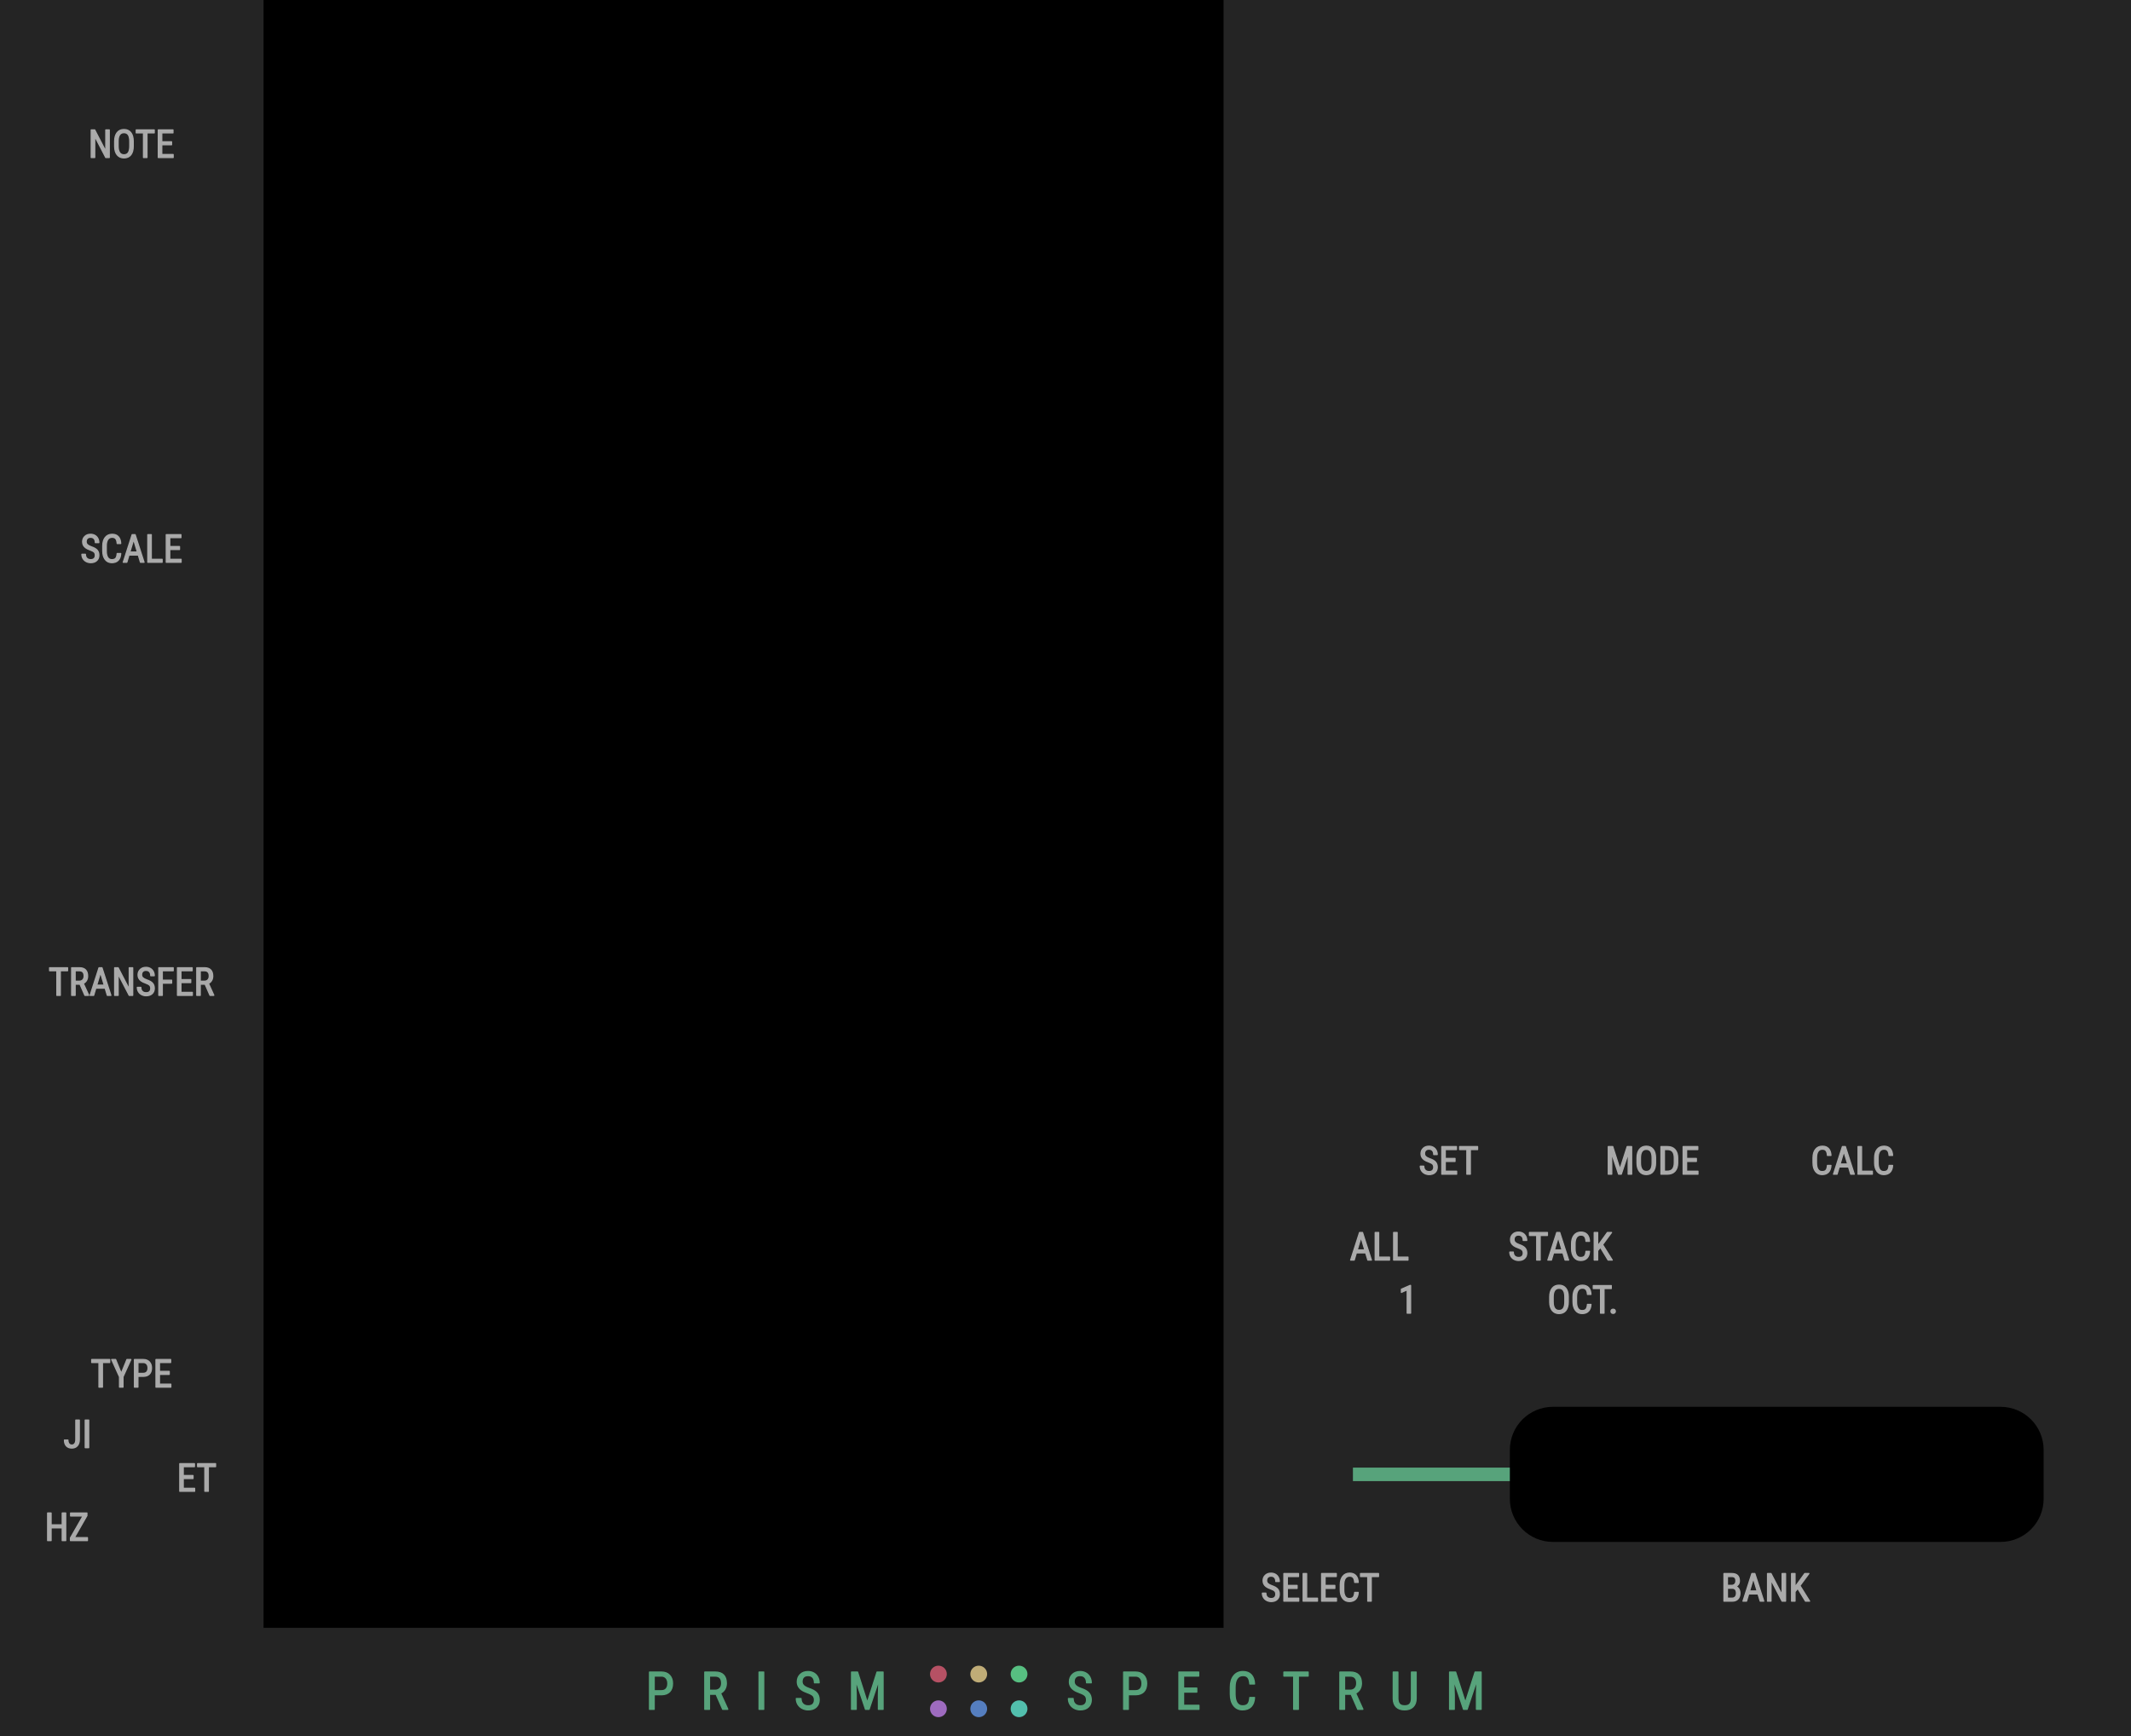 <?xml version="1.0" encoding="UTF-8" standalone="no"?>
<svg
   xmlns:dc="http://purl.org/dc/elements/1.1/"
   xmlns:cc="http://creativecommons.org/ns#"
   xmlns:rdf="http://www.w3.org/1999/02/22-rdf-syntax-ns#"
   xmlns:svg="http://www.w3.org/2000/svg"
   xmlns="http://www.w3.org/2000/svg"
   xmlns:sodipodi="http://sodipodi.sourceforge.net/DTD/sodipodi-0.dtd"
   xmlns:inkscape="http://www.inkscape.org/namespaces/inkscape"
   version="1.0"
   id="svg4540"
   inkscape:version="1.0.2-2 (e86c870879, 2021-01-15)"
   sodipodi:docname="RainbowScaleExpander.svg"
   x="0px"
   y="0px"
   width="466.282"
   height="379.981"
   viewBox="0 0 466.282 379.981"
   enable-background="new 0 0 438.75 364.252"
   xml:space="preserve"><sodipodi:namedview
   pagecolor="#ffffff"
   bordercolor="#666666"
   borderopacity="1"
   objecttolerance="10"
   gridtolerance="10"
   guidetolerance="10"
   inkscape:pageopacity="0"
   inkscape:pageshadow="2"
   inkscape:window-width="1366"
   inkscape:window-height="715"
   id="namedview161"
   showgrid="true"
   inkscape:zoom="1.2734183"
   inkscape:cx="238.61882"
   inkscape:cy="361.06453"
   inkscape:window-x="-8"
   inkscape:window-y="-8"
   inkscape:window-maximized="1"
   inkscape:current-layer="layer1"><inkscape:grid
     type="xygrid"
     id="grid165"
     originx="4.1806793e-09"
     originy="-5.9204107e-09" /></sodipodi:namedview>
<defs
   id="defs33">
	
		
	
		
	
		
	
		
	
		
	
		
	
		
	
		
	
		
	
		
	
		
	
		
	
		
	
		
	
		
	
		
	
		
	
		
	
		
	
		
	
		
	
		
	
		
	
		
	
		
	
		
	
		
	
		
	
		
	
		
	
		
</defs>

<g
   id="layer2"
   transform="translate(-0.138,15.729)"
   inkscape:groupmode="layer"
   inkscape:label="Background">
	<rect
   id="rect3371"
   x="0.138"
   y="-15.729"
   width="466.282"
   height="379.981"
   style="fill:#242424;stroke-width:1.053" />
</g>
<g
   id="layer3"
   transform="translate(-0.138,15.729)"
   inkscape:groupmode="layer"
   inkscape:label="components"
   display="none"
   style="display:none">
	
		<circle
   id="circle16135"
   inkscape:label="TRANSFER_PARAM,gui::PrismLargeButton"
   display="inline"
   stroke-miterlimit="11.339"
   cx="29.384"
   cy="218.226"
   r="14.785"
   style="display:inline;fill:#ff0000;stroke:#ff0000;stroke-width:0.001;stroke-linecap:square;stroke-miterlimit:11.339">
	</circle>
	
		<circle
   id="circle5409"
   inkscape:label="SLOT_PARAM,gui::PrismKnobSnap"
   display="inline"
   stroke-miterlimit="11.339"
   cx="29.384"
   cy="40.803"
   r="14.785"
   style="display:inline;fill:#ff0000;stroke:#ff0000;stroke-width:0.001;stroke-linecap:square;stroke-miterlimit:11.339">
	</circle>
	
		<circle
   id="circle5411"
   inkscape:label="SCALE_PARAM,gui::PrismKnobSnap"
   display="inline"
   stroke-miterlimit="11.339"
   cx="29.384"
   cy="129.515"
   r="14.785"
   style="display:inline;fill:#ff0000;stroke:#ff0000;stroke-width:0.001;stroke-linecap:square;stroke-miterlimit:11.339">
	</circle>
	
		<circle
   id="circle16574"
   inkscape:label="BANKLOAD_PARAM,gui::PrismButton"
   display="inline"
   stroke-miterlimit="11.339"
   cx="318.288"
   cy="306.938"
   r="7.04"
   style="display:inline;fill:#ff0000;stroke:#ff0000;stroke-width:0.001;stroke-linecap:square;stroke-miterlimit:11.339">
	</circle>
	
		<circle
   id="circle16604"
   inkscape:label="BANK_PARAM,gui::PrismKnobSnap"
   display="inline"
   stroke-miterlimit="11.339"
   cx="290.9"
   cy="306.938"
   r="14.785"
   style="display:inline;fill:#ff0000;stroke:#ff0000;stroke-width:0.001;stroke-linecap:square;stroke-miterlimit:11.339">
	</circle>
	
		<circle
   id="circle5207"
   inkscape:label="EXECUTE_PARAM,gui::PrismLargeButton"
   display="inline"
   stroke-miterlimit="11.339"
   cx="406.408"
   cy="262.583"
   r="14.785"
   style="display:inline;fill:#ff0000;stroke:#ff0000;stroke-width:0.001;stroke-linecap:square;stroke-miterlimit:11.339">
	</circle>
	
		<path
   id="rect2516"
   inkscape:label="PARAMETER_PARAM+1,gui::FloatReadout"
   display="inline"
   stroke-miterlimit="11.339"
   d="m 292.549,56.033 h 50.295 c 5.219,0 9.45,4.231 9.45,9.45 v 19.246 c 0,5.219 -4.231,9.45 -9.45,9.45 h -50.295 c -5.219,0 -9.45,-4.231 -9.45,-9.45 v -19.246 c 1e-5,-5.219 4.231,-9.45 9.45,-9.45 z"
   inkscape:connector-curvature="0"
   style="display:inline;fill:#ff0000;stroke:#ff0000;stroke-width:0.296;stroke-linecap:square;stroke-miterlimit:11.339" />
	
		<path
   id="rect1023"
   inkscape:label="PARAMETER_PARAM+6,gui::FloatReadout"
   display="inline"
   stroke-miterlimit="11.339"
   d="m 381.26,56.033 h 50.295 c 5.219,0 9.45,4.231 9.45,9.45 v 19.246 c 0,5.219 -4.231,9.45 -9.45,9.45 h -50.295 c -5.219,0 -9.45,-4.231 -9.45,-9.45 v -19.246 c 10e-6,-5.219 4.231,-9.45 9.45,-9.45 z"
   inkscape:connector-curvature="0"
   style="display:inline;fill:#ff0000;stroke:#ff0000;stroke-width:0.296;stroke-linecap:square;stroke-miterlimit:11.339" />
	
		<path
   id="rect987"
   inkscape:label="PARAMETER_PARAM+2,gui::FloatReadout"
   display="inline"
   stroke-miterlimit="11.339"
   d="m 292.549,100.389 h 50.295 c 5.219,0 9.45,4.231 9.45,9.45 v 19.246 c 0,5.219 -4.231,9.45 -9.45,9.45 h -50.295 c -5.219,0 -9.45,-4.231 -9.45,-9.45 v -19.246 c 1e-5,-5.219 4.231,-9.45 9.45,-9.45 z"
   inkscape:connector-curvature="0"
   style="display:inline;fill:#ff0000;stroke:#ff0000;stroke-width:0.296;stroke-linecap:square;stroke-miterlimit:11.339" />
	
		<path
   id="rect1027"
   inkscape:label="PARAMETER_PARAM+7,gui::FloatReadout"
   display="inline"
   stroke-miterlimit="11.339"
   d="m 381.26,100.389 h 50.295 c 5.219,0 9.45,4.231 9.45,9.45 v 19.246 c 0,5.219 -4.231,9.45 -9.45,9.45 h -50.295 c -5.219,0 -9.45,-4.231 -9.45,-9.45 v -19.246 c 10e-6,-5.219 4.231,-9.45 9.45,-9.45 z"
   inkscape:connector-curvature="0"
   style="display:inline;fill:#ff0000;stroke:#ff0000;stroke-width:0.296;stroke-linecap:square;stroke-miterlimit:11.339" />
	
		<path
   id="rect999"
   inkscape:label="PARAMETER_PARAM+3,gui::FloatReadout"
   display="inline"
   stroke-miterlimit="11.339"
   d="m 292.549,144.744 h 50.295 c 5.219,0 9.45,4.231 9.45,9.45 v 19.246 c 0,5.219 -4.231,9.45 -9.45,9.45 h -50.295 c -5.219,0 -9.45,-4.231 -9.45,-9.45 V 154.194 c 1e-5,-5.219 4.231,-9.45 9.45,-9.45 z"
   inkscape:connector-curvature="0"
   style="display:inline;fill:#ff0000;stroke:#ff0000;stroke-width:0.296;stroke-linecap:square;stroke-miterlimit:11.339" />
	
		<path
   id="rect1031"
   inkscape:label="PARAMETER_PARAM+8,gui::FloatReadout"
   display="inline"
   stroke-miterlimit="11.339"
   d="m 381.26,144.744 h 50.295 c 5.219,0 9.45,4.231 9.45,9.45 v 19.246 c 0,5.219 -4.231,9.45 -9.45,9.45 h -50.295 c -5.219,0 -9.45,-4.231 -9.45,-9.45 V 154.194 c 10e-6,-5.219 4.231,-9.45 9.45,-9.45 z"
   inkscape:connector-curvature="0"
   style="display:inline;fill:#ff0000;stroke:#ff0000;stroke-width:0.296;stroke-linecap:square;stroke-miterlimit:11.339" />
	
		<path
   id="rect1011"
   inkscape:label="PARAMETER_PARAM+4,gui::FloatReadout"
   display="inline"
   stroke-miterlimit="11.339"
   d="m 292.549,189.1 h 50.295 c 5.219,0 9.45,4.231 9.45,9.45 v 19.246 c 0,5.219 -4.231,9.45 -9.45,9.45 h -50.295 c -5.219,0 -9.45,-4.231 -9.45,-9.45 v -19.246 c 1e-5,-5.219 4.231,-9.45 9.45,-9.45 z"
   inkscape:connector-curvature="0"
   style="display:inline;fill:#ff0000;stroke:#ff0000;stroke-width:0.296;stroke-linecap:square;stroke-miterlimit:11.339" />
	
		<path
   id="rect1035"
   inkscape:label="PARAMETER_PARAM+9,gui::FloatReadout"
   display="inline"
   stroke-miterlimit="11.339"
   d="m 381.26,189.1 h 50.295 c 5.219,0 9.45,4.231 9.45,9.45 v 19.246 c 0,5.219 -4.231,9.45 -9.45,9.45 h -50.295 c -5.219,0 -9.45,-4.231 -9.45,-9.45 v -19.246 c 10e-6,-5.219 4.231,-9.45 9.45,-9.45 z"
   inkscape:connector-curvature="0"
   style="display:inline;fill:#ff0000;stroke:#ff0000;stroke-width:0.296;stroke-linecap:square;stroke-miterlimit:11.339" />
	
		<path
   id="rect2392"
   inkscape:label="PARAMETER_PARAM+0,gui::FloatReadout"
   display="inline"
   stroke-miterlimit="11.339"
   d="m 292.549,11.676 h 50.295 c 5.219,0 9.45,4.231 9.45,9.45 v 19.246 c 0,5.219 -4.231,9.45 -9.45,9.45 h -50.295 c -5.219,0 -9.45,-4.231 -9.45,-9.45 v -19.246 c 1e-5,-5.219 4.231,-9.45 9.45,-9.45 z"
   inkscape:connector-curvature="0"
   style="display:inline;fill:#ff0000;stroke:#ff0000;stroke-width:0.296;stroke-linecap:square;stroke-miterlimit:11.339" />
	
		<path
   id="rect982"
   inkscape:label="PARAMETER_PARAM+5,gui::FloatReadout"
   display="inline"
   stroke-miterlimit="11.339"
   d="m 381.26,11.676 h 50.295 c 5.219,0 9.45,4.231 9.45,9.45 v 19.246 c 0,5.219 -4.231,9.45 -9.45,9.45 h -50.295 c -5.219,0 -9.45,-4.231 -9.45,-9.45 v -19.246 c 10e-6,-5.219 4.231,-9.45 9.45,-9.45 z"
   inkscape:connector-curvature="0"
   style="display:inline;fill:#ff0000;stroke:#ff0000;stroke-width:0.296;stroke-linecap:square;stroke-miterlimit:11.339" />
	<path
   id="path1006"
   inkscape:connector-curvature="0"
   sodipodi:nodetypes="sssssss"
   display="inline"
   d="m 317.696,253.194 c -2.804,0 -5.086,2.281 -5.086,5.085 v 8.606 c 0,2.804 2.281,5.086 5.086,5.086 2.804,0 5.085,-2.281 5.085,-5.086 v -8.606 c 0,-2.804 -2.281,-5.085 -5.085,-5.085 z"
   style="display:inline;fill:#ff0000;stroke-width:1.043" />
	<path
   id="path6335"
   inkscape:connector-curvature="0"
   sodipodi:nodetypes="sssssss"
   display="inline"
   d="m 362.052,253.194 c -2.804,0 -5.085,2.281 -5.085,5.086 v 8.606 c 0,2.804 2.281,5.086 5.085,5.086 2.804,0 5.086,-2.281 5.086,-5.086 v -8.606 c 0,-2.804 -2.281,-5.086 -5.086,-5.086 z"
   style="display:inline;fill:#ff0000;stroke-width:1.043" />
</g>
<g
   id="layer4"
   inkscape:groupmode="layer"
   inkscape:label="grid"
   display="none"
   style="display:none"
   transform="translate(-0.138,15.729)">
	
		<path
   id="path8320"
   inkscape:connector-curvature="0"
   inkscape:original-d="m 74.702092,-15.748033 c 2.73e-4,48.473624 2.73e-4,96.947521 0,145.421693"
   display="inline"
   stroke-miterlimit="11.339"
   d="m 74.702,-15.748 c 0,48.474 0,96.948 0,145.422"
   style="display:inline;fill:none;stroke:#d7ffaf;stroke-width:0.773;stroke-miterlimit:11.339" />
	
		<path
   id="path8284"
   inkscape:connector-curvature="0"
   inkscape:original-d="m 74.702092,-15.748033 c 2.73e-4,48.473624 2.73e-4,96.947521 0,145.421693"
   display="inline"
   stroke-miterlimit="11.339"
   d="m 74.702,-15.748 c 0,48.474 0,96.948 0,145.422"
   style="display:inline;fill:none;stroke:#d7ffaf;stroke-width:0.773;stroke-miterlimit:11.339" />
	
		<path
   id="path8288"
   inkscape:connector-curvature="0"
   inkscape:original-d="m 74.702092,-15.748033 c 2.73e-4,48.473624 2.73e-4,96.947521 0,145.421693"
   display="inline"
   stroke-miterlimit="11.339"
   d="m 74.702,-15.748 c 0,48.474 0,96.948 0,145.422"
   style="display:inline;fill:none;stroke:#d7ffaf;stroke-width:0.773;stroke-miterlimit:11.339" />
	
		<path
   id="path8292"
   inkscape:connector-curvature="0"
   inkscape:original-d="m 74.702092,-15.748033 c 2.73e-4,48.473624 2.73e-4,96.947521 0,145.421693"
   display="inline"
   stroke-miterlimit="11.339"
   d="m 74.702,-15.748 c 0,48.474 0,96.948 0,145.422"
   style="display:inline;fill:none;stroke:#d7ffaf;stroke-width:0.773;stroke-miterlimit:11.339" />
	
		<path
   id="path8296"
   inkscape:connector-curvature="0"
   inkscape:original-d="m 74.702092,-15.748033 c 2.73e-4,48.473624 2.73e-4,96.947521 0,145.421693"
   display="inline"
   stroke-miterlimit="11.339"
   d="m 74.702,-15.748 c 0,48.474 0,96.948 0,145.422"
   style="display:inline;fill:none;stroke:#d7ffaf;stroke-width:0.773;stroke-miterlimit:11.339" />
	
		<path
   id="path8300"
   inkscape:connector-curvature="0"
   inkscape:original-d="m 74.702092,-15.748033 c 2.73e-4,48.473624 2.73e-4,96.947521 0,145.421693"
   display="inline"
   stroke-miterlimit="11.339"
   d="m 74.702,-15.748 c 0,48.474 0,96.948 0,145.422"
   style="display:inline;fill:none;stroke:#d7ffaf;stroke-width:0.773;stroke-miterlimit:11.339" />
	
		<path
   id="path8304"
   inkscape:connector-curvature="0"
   inkscape:original-d="m 74.702092,-15.748033 c 2.73e-4,48.473624 2.73e-4,96.947521 0,145.421693"
   display="inline"
   stroke-miterlimit="11.339"
   d="m 74.702,-15.748 c 0,48.474 0,96.948 0,145.422"
   style="display:inline;fill:none;stroke:#d7ffaf;stroke-width:0.773;stroke-miterlimit:11.339" />
	
		<path
   id="path8316"
   inkscape:connector-curvature="0"
   inkscape:original-d="m 74.702092,-15.748033 c 2.73e-4,48.473624 2.73e-4,96.947521 0,145.421693"
   display="inline"
   stroke-miterlimit="11.339"
   d="m 74.702,-15.748 c 0,48.474 0,96.948 0,145.422"
   style="display:inline;fill:none;stroke:#d7ffaf;stroke-width:0.773;stroke-miterlimit:11.339" />
	
		<path
   id="path8324"
   inkscape:connector-curvature="0"
   inkscape:original-d="m 74.702092,-15.748033 c 2.73e-4,48.473624 2.73e-4,96.947521 0,145.421693"
   display="inline"
   stroke-miterlimit="11.339"
   d="m 74.702,-15.748 c 0,48.474 0,96.948 0,145.422"
   style="display:inline;fill:none;stroke:#d7ffaf;stroke-width:0.773;stroke-miterlimit:11.339" />
	
		<path
   id="path8246"
   inkscape:connector-curvature="0"
   inkscape:original-d="m -4.4404457,51.621237 c 56.1049927,-2.73e-4 112.2097157,-2.73e-4 168.3141657,0"
   display="inline"
   stroke-miterlimit="11.339"
   d="m -4.44,51.621 c 56.105,0 112.21,0 168.314,0"
   style="display:inline;fill:none;stroke:#d7ffaf;stroke-width:0.773;stroke-miterlimit:11.339" />
	
		<path
   id="path8250"
   inkscape:connector-curvature="0"
   inkscape:original-d="m -4.4404457,51.621237 c 56.1049927,-2.73e-4 112.2097157,-2.73e-4 168.3141657,0"
   display="inline"
   stroke-miterlimit="11.339"
   d="m -4.44,51.621 c 56.105,0 112.21,0 168.314,0"
   style="display:inline;fill:none;stroke:#d7ffaf;stroke-width:0.773;stroke-miterlimit:11.339" />
	
		<path
   id="path8254"
   inkscape:connector-curvature="0"
   inkscape:original-d="m -4.4404457,51.621237 c 56.1049927,-2.73e-4 112.2097157,-2.73e-4 168.3141657,0"
   display="inline"
   stroke-miterlimit="11.339"
   d="m -4.44,51.621 c 56.105,0 112.21,0 168.314,0"
   style="display:inline;fill:none;stroke:#d7ffaf;stroke-width:0.773;stroke-miterlimit:11.339" />
	
		<path
   id="path8258"
   inkscape:connector-curvature="0"
   inkscape:original-d="m -4.4404457,51.621237 c 56.1049927,-2.73e-4 112.2097157,-2.73e-4 168.3141657,0"
   display="inline"
   stroke-miterlimit="11.339"
   d="m -4.44,51.621 c 56.105,0 112.21,0 168.314,0"
   style="display:inline;fill:none;stroke:#d7ffaf;stroke-width:0.773;stroke-miterlimit:11.339" />
	
		<path
   id="path8262"
   inkscape:connector-curvature="0"
   inkscape:original-d="m -4.4404457,51.621237 c 56.1049927,-2.73e-4 112.2097157,-2.73e-4 168.3141657,0"
   display="inline"
   stroke-miterlimit="11.339"
   d="m -4.44,51.621 c 56.105,0 112.21,0 168.314,0"
   style="display:inline;fill:none;stroke:#d7ffaf;stroke-width:0.773;stroke-miterlimit:11.339" />
	
		<path
   id="path8272"
   inkscape:connector-curvature="0"
   inkscape:original-d="m -4.4404457,51.621237 c 56.1049927,-2.73e-4 112.2097157,-2.73e-4 168.3141657,0"
   display="inline"
   stroke-miterlimit="11.339"
   d="m -4.44,51.621 c 56.105,0 112.21,0 168.314,0"
   style="display:inline;fill:none;stroke:#d7ffaf;stroke-width:0.773;stroke-miterlimit:11.339" />
	
		<path
   id="path8308"
   inkscape:connector-curvature="0"
   inkscape:original-d="m -4.4404457,51.621237 c 56.1049927,-2.73e-4 112.2097157,-2.73e-4 168.3141657,0"
   display="inline"
   stroke-miterlimit="11.339"
   d="m -4.44,51.621 c 56.105,0 112.21,0 168.314,0"
   style="display:inline;fill:none;stroke:#d7ffaf;stroke-width:0.773;stroke-miterlimit:11.339" />
	
		<path
   id="path8312"
   inkscape:connector-curvature="0"
   inkscape:original-d="m -4.4404457,51.621237 c 56.1049927,-2.73e-4 112.2097157,-2.73e-4 168.3141657,0"
   display="inline"
   stroke-miterlimit="11.339"
   d="m -4.44,51.621 c 56.105,0 112.21,0 168.314,0"
   style="display:inline;fill:none;stroke:#d7ffaf;stroke-width:0.773;stroke-miterlimit:11.339" />
	
		<path
   id="path8268"
   inkscape:connector-curvature="0"
   inkscape:original-d="m -4.4404457,51.621237 c 56.1049927,-2.73e-4 112.2097157,-2.73e-4 168.3141657,0"
   display="inline"
   stroke-miterlimit="11.339"
   d="m -4.44,51.621 c 56.105,0 112.21,0 168.314,0"
   style="display:inline;fill:none;stroke:#d7ffaf;stroke-width:0.773;stroke-miterlimit:11.339" />
	
		<path
   id="path2298"
   inkscape:connector-curvature="0"
   inkscape:original-d="m -4.4404457,51.621237 c 56.1049927,-2.73e-4 112.2097157,-2.73e-4 168.3141657,0"
   display="inline"
   stroke-miterlimit="11.339"
   d="m -4.44,51.621 c 56.105,0 112.21,0 168.314,0"
   style="display:inline;fill:none;stroke:#d7ffaf;stroke-width:0.773;stroke-miterlimit:11.339" />
	
		<path
   id="path2394"
   inkscape:connector-curvature="0"
   inkscape:original-d="m -4.4404457,51.621237 c 56.1049927,-2.73e-4 112.2097157,-2.73e-4 168.3141657,0"
   display="inline"
   stroke-miterlimit="11.339"
   d="m -4.44,51.621 c 56.105,0 112.21,0 168.314,0"
   style="display:inline;fill:none;stroke:#d7ffaf;stroke-width:0.773;stroke-miterlimit:11.339" />
	
		<path
   id="path974"
   inkscape:connector-curvature="0"
   inkscape:original-d="m -4.4404457,51.621237 c 56.1049927,-2.73e-4 112.2097157,-2.73e-4 168.3141657,0"
   display="inline"
   stroke-miterlimit="11.339"
   d="m -4.44,51.621 c 56.105,0 112.21,0 168.314,0"
   style="display:inline;fill:none;stroke:#d7ffaf;stroke-width:0.773;stroke-miterlimit:11.339" />
	
		<path
   id="path978"
   inkscape:connector-curvature="0"
   inkscape:original-d="m -4.4404457,51.621237 c 56.1049927,-2.73e-4 112.2097157,-2.73e-4 168.3141657,0"
   display="inline"
   stroke-miterlimit="11.339"
   d="m -4.44,51.621 c 56.105,0 112.21,0 168.314,0"
   style="display:inline;fill:none;stroke:#d7ffaf;stroke-width:0.773;stroke-miterlimit:11.339" />
</g>
<g
   id="layer1"
   transform="translate(-0.138,-152.771)"
   inkscape:groupmode="layer"
   inkscape:label="Design">
	<g
   id="text7593">
	</g>
	<path
   id="rect3513"
   d="M 57.801,152.752 H 267.865 V 509.028 H 57.801 Z"
   inkscape:connector-curvature="0"
   style="stroke-width:1.043" />
	<g
   id="text5381"
   transform="scale(0.994,1.006)">
	</g>
	
		<path
   id="path12792"
   inkscape:connector-curvature="0"
   stroke-miterlimit="11.339"
   d="M 296.171,475.438 H 442.66"
   style="fill:none;stroke:#57a37b;stroke-width:2.957;stroke-miterlimit:11.339" />
	<path
   id="rect15527"
   d="m 339.956,460.652 h 97.899 c 5.235,0 9.45,4.215 9.45,9.45 v 10.671 c 0,5.235 -4.215,9.45 -9.45,9.45 h -97.899 c -5.235,0 -9.45,-4.215 -9.45,-9.45 v -10.671 c 0,-5.235 4.215,-9.45 9.45,-9.45 z"
   inkscape:connector-curvature="0"
   style="stroke-width:1.043" />
	<g
   id="text8097">
	</g>
	<g
   id="text1647"
   transform="scale(0.994,1.006)">
	</g>
	<g
   id="g141"
   transform="matrix(1.043,0,0,1.043,7.715,-23.398)">
		<g
   id="g115">
			<g
   id="g113">
				<path
   stroke-miterlimit="10"
   d="m 129.978,524.512 v 3.062 h -0.983 v -7.82 h 2.492 c 0.727,0 1.298,0.218 1.713,0.652 0.416,0.436 0.623,1.015 0.623,1.738 0,0.752 -0.198,1.331 -0.594,1.737 -0.396,0.406 -0.953,0.617 -1.673,0.631 h -1.579 z m 0,-0.843 h 1.509 c 0.437,0 0.771,-0.131 1.004,-0.393 0.233,-0.263 0.349,-0.637 0.349,-1.125 0,-0.47 -0.12,-0.847 -0.36,-1.13 -0.24,-0.283 -0.569,-0.425 -0.988,-0.425 h -1.515 z"
   id="path87"
   inkscape:connector-curvature="0"
   style="fill:#57a37b;stroke:#57a37b;stroke-width:0.25;stroke-linejoin:round;stroke-miterlimit:10" />
				<path
   stroke-miterlimit="10"
   d="m 142.955,524.41 h -1.375 v 3.163 h -0.988 v -7.82 h 2.191 c 0.766,0 1.346,0.2 1.74,0.599 0.394,0.399 0.591,0.984 0.591,1.754 0,0.483 -0.106,0.905 -0.32,1.265 -0.213,0.36 -0.515,0.632 -0.905,0.814 l 1.515,3.324 v 0.065 h -1.058 z m -1.375,-0.844 h 1.192 c 0.412,0 0.74,-0.133 0.986,-0.397 0.245,-0.266 0.368,-0.621 0.368,-1.066 0,-1.004 -0.455,-1.506 -1.364,-1.506 h -1.182 z"
   id="path89"
   inkscape:connector-curvature="0"
   style="fill:#57a37b;stroke:#57a37b;stroke-width:0.25;stroke-linejoin:round;stroke-miterlimit:10" />
				<path
   stroke-miterlimit="10"
   d="m 152.956,527.573 h -0.983 v -7.82 h 0.983 z"
   id="path91"
   inkscape:connector-curvature="0"
   style="fill:#57a37b;stroke:#57a37b;stroke-width:0.25;stroke-linejoin:round;stroke-miterlimit:10" />
				<path
   stroke-miterlimit="10"
   d="m 163.596,525.597 c 0,-0.39 -0.105,-0.689 -0.317,-0.896 -0.211,-0.208 -0.593,-0.41 -1.144,-0.607 -0.551,-0.196 -0.973,-0.403 -1.265,-0.62 -0.291,-0.217 -0.51,-0.464 -0.655,-0.741 -0.145,-0.277 -0.217,-0.596 -0.217,-0.953 0,-0.62 0.207,-1.13 0.621,-1.531 0.413,-0.4 0.955,-0.602 1.625,-0.602 0.459,0 0.867,0.103 1.225,0.308 0.358,0.204 0.634,0.489 0.827,0.854 0.193,0.365 0.29,0.766 0.29,1.202 h -0.988 c 0,-0.483 -0.116,-0.857 -0.349,-1.122 -0.233,-0.266 -0.567,-0.397 -1.004,-0.397 -0.397,0 -0.706,0.111 -0.924,0.333 -0.218,0.223 -0.328,0.535 -0.328,0.937 0,0.33 0.118,0.606 0.354,0.829 0.236,0.222 0.602,0.421 1.096,0.597 0.77,0.255 1.32,0.568 1.651,0.94 0.332,0.373 0.497,0.859 0.497,1.461 0,0.634 -0.206,1.142 -0.618,1.522 -0.412,0.382 -0.972,0.572 -1.681,0.572 -0.455,0 -0.875,-0.1 -1.26,-0.298 -0.385,-0.199 -0.688,-0.479 -0.907,-0.838 -0.221,-0.36 -0.331,-0.772 -0.331,-1.238 h 0.988 c 0,0.483 0.135,0.859 0.406,1.128 0.27,0.269 0.638,0.403 1.104,0.403 0.433,0 0.759,-0.111 0.978,-0.333 0.218,-0.223 0.328,-0.524 0.328,-0.908 z"
   id="path93"
   inkscape:connector-curvature="0"
   style="fill:#57a37b;stroke:#57a37b;stroke-width:0.25;stroke-linejoin:round;stroke-miterlimit:10" />
				<path
   stroke-miterlimit="10"
   d="m 172.646,519.753 2.041,6.381 2.041,-6.381 h 1.268 v 7.82 h -0.983 v -3.045 l 0.091,-3.051 -2.046,6.096 h -0.752 l -2.036,-6.074 0.091,3.029 v 3.045 h -0.983 v -7.82 z"
   id="path95"
   inkscape:connector-curvature="0"
   style="fill:#57a37b;stroke:#57a37b;stroke-width:0.25;stroke-linejoin:round;stroke-miterlimit:10" />
				<path
   stroke-miterlimit="10"
   d="m 220.68,525.597 c 0,-0.39 -0.105,-0.689 -0.317,-0.896 -0.211,-0.208 -0.592,-0.41 -1.144,-0.607 -0.551,-0.196 -0.973,-0.403 -1.265,-0.62 -0.291,-0.217 -0.51,-0.464 -0.655,-0.741 -0.145,-0.277 -0.217,-0.596 -0.217,-0.953 0,-0.62 0.207,-1.13 0.621,-1.531 0.413,-0.4 0.955,-0.602 1.625,-0.602 0.459,0 0.866,0.103 1.225,0.308 0.357,0.204 0.634,0.489 0.827,0.854 0.193,0.365 0.29,0.766 0.29,1.202 h -0.988 c 0,-0.483 -0.116,-0.857 -0.35,-1.122 -0.232,-0.266 -0.567,-0.397 -1.004,-0.397 -0.397,0 -0.706,0.111 -0.924,0.333 -0.218,0.223 -0.328,0.535 -0.328,0.937 0,0.33 0.118,0.606 0.354,0.829 0.236,0.222 0.602,0.421 1.096,0.597 0.77,0.255 1.32,0.568 1.651,0.94 0.332,0.373 0.497,0.859 0.497,1.461 0,0.634 -0.206,1.142 -0.617,1.522 -0.412,0.382 -0.973,0.572 -1.681,0.572 -0.455,0 -0.875,-0.1 -1.26,-0.298 -0.385,-0.199 -0.688,-0.479 -0.907,-0.838 -0.221,-0.36 -0.331,-0.772 -0.331,-1.238 h 0.988 c 0,0.483 0.135,0.859 0.406,1.128 0.27,0.269 0.638,0.403 1.104,0.403 0.433,0 0.759,-0.111 0.977,-0.333 0.219,-0.223 0.328,-0.524 0.328,-0.908 z"
   id="path97"
   inkscape:connector-curvature="0"
   style="fill:#57a37b;stroke:#57a37b;stroke-width:0.25;stroke-linejoin:round;stroke-miterlimit:10" />
				<path
   stroke-miterlimit="10"
   d="m 229.445,524.512 v 3.062 h -0.983 v -7.82 h 2.492 c 0.728,0 1.298,0.218 1.714,0.652 0.415,0.436 0.623,1.015 0.623,1.738 0,0.752 -0.198,1.331 -0.594,1.737 -0.396,0.406 -0.953,0.617 -1.673,0.631 h -1.579 z m 0,-0.843 h 1.509 c 0.438,0 0.771,-0.131 1.005,-0.393 0.232,-0.263 0.349,-0.637 0.349,-1.125 0,-0.47 -0.12,-0.847 -0.359,-1.13 -0.24,-0.283 -0.569,-0.425 -0.988,-0.425 h -1.515 v 3.072 z"
   id="path99"
   inkscape:connector-curvature="0"
   style="fill:#57a37b;stroke:#57a37b;stroke-width:0.25;stroke-linejoin:round;stroke-miterlimit:10" />
				<path
   stroke-miterlimit="10"
   d="m 243.808,523.959 h -2.767 v 2.771 h 3.223 v 0.843 h -4.205 v -7.82 h 4.151 v 0.844 h -3.169 v 2.519 h 2.767 z"
   id="path101"
   inkscape:connector-curvature="0"
   style="fill:#57a37b;stroke:#57a37b;stroke-width:0.25;stroke-linejoin:round;stroke-miterlimit:10" />
				<path
   stroke-miterlimit="10"
   d="m 255.925,525.087 c -0.043,0.838 -0.278,1.479 -0.706,1.925 -0.429,0.446 -1.032,0.669 -1.813,0.669 -0.784,0 -1.407,-0.298 -1.869,-0.895 -0.462,-0.596 -0.692,-1.404 -0.692,-2.425 v -1.418 c 0,-1.017 0.237,-1.82 0.712,-2.411 0.474,-0.591 1.121,-0.887 1.941,-0.887 0.755,0 1.34,0.226 1.754,0.677 0.413,0.451 0.638,1.098 0.674,1.939 h -0.994 c -0.043,-0.638 -0.177,-1.093 -0.402,-1.364 -0.226,-0.272 -0.569,-0.408 -1.031,-0.408 -0.534,0 -0.943,0.208 -1.23,0.625 -0.286,0.418 -0.43,1.029 -0.43,1.835 v 1.434 c 0,0.792 0.134,1.398 0.4,1.821 0.267,0.422 0.656,0.634 1.168,0.634 0.513,0 0.881,-0.127 1.106,-0.382 0.226,-0.254 0.365,-0.711 0.419,-1.369 z"
   id="path103"
   inkscape:connector-curvature="0"
   style="fill:#57a37b;stroke:#57a37b;stroke-width:0.25;stroke-linejoin:round;stroke-miterlimit:10" />
				<path
   stroke-miterlimit="10"
   d="m 267.172,520.597 h -2.058 v 6.977 h -0.982 v -6.977 h -2.052 v -0.844 h 5.092 z"
   id="path105"
   inkscape:connector-curvature="0"
   style="fill:#57a37b;stroke:#57a37b;stroke-width:0.25;stroke-linejoin:round;stroke-miterlimit:10" />
				<path
   stroke-miterlimit="10"
   d="m 276.189,524.41 h -1.375 v 3.163 h -0.988 v -7.82 h 2.191 c 0.767,0 1.347,0.2 1.74,0.599 0.395,0.399 0.591,0.984 0.591,1.754 0,0.483 -0.106,0.905 -0.319,1.265 -0.213,0.36 -0.515,0.632 -0.905,0.814 l 1.515,3.324 v 0.065 h -1.058 z m -1.375,-0.844 h 1.192 c 0.412,0 0.74,-0.133 0.986,-0.397 0.245,-0.266 0.367,-0.621 0.367,-1.066 0,-1.004 -0.454,-1.506 -1.364,-1.506 h -1.182 z"
   id="path107"
   inkscape:connector-curvature="0"
   style="fill:#57a37b;stroke:#57a37b;stroke-width:0.25;stroke-linejoin:round;stroke-miterlimit:10" />
				<path
   stroke-miterlimit="10"
   d="m 289.827,519.753 v 5.56 c -0.008,0.741 -0.223,1.321 -0.645,1.74 -0.423,0.419 -1.012,0.628 -1.768,0.628 -0.773,0 -1.364,-0.205 -1.772,-0.615 -0.408,-0.409 -0.615,-0.994 -0.623,-1.753 v -5.56 h 0.978 v 5.518 c 0,0.526 0.112,0.919 0.336,1.178 0.224,0.26 0.585,0.39 1.082,0.39 0.502,0 0.864,-0.13 1.088,-0.39 0.224,-0.259 0.336,-0.651 0.336,-1.178 v -5.518 z"
   id="path109"
   inkscape:connector-curvature="0"
   style="fill:#57a37b;stroke:#57a37b;stroke-width:0.25;stroke-linejoin:round;stroke-miterlimit:10" />
				<path
   stroke-miterlimit="10"
   d="m 298.109,519.753 2.041,6.381 2.041,-6.381 h 1.268 v 7.82 h -0.983 v -3.045 l 0.092,-3.051 -2.047,6.096 h -0.752 l -2.035,-6.074 0.091,3.029 v 3.045 h -0.982 v -7.82 z"
   id="path111"
   inkscape:connector-curvature="0"
   style="fill:#57a37b;stroke:#57a37b;stroke-width:0.25;stroke-linejoin:round;stroke-miterlimit:10" />
			</g>
		</g>
		<g
   id="g119"
   style="opacity:0.71">
			<circle
   cx="189.604"
   cy="520.175"
   r="1.762"
   id="circle117"
   style="fill:#f2647f" />
		</g>
		<g
   id="g123"
   style="opacity:0.71">
			<circle
   cx="198.062"
   cy="520.175"
   r="1.762"
   id="circle121"
   style="fill:#ffe499" />
		</g>
		<g
   id="g127"
   style="opacity:0.71">
			<circle
   cx="206.52"
   cy="520.175"
   r="1.762"
   id="circle125"
   style="fill:#6cffa7" />
		</g>
		<g
   id="g131"
   style="opacity:0.71">
			<circle
   cx="206.52"
   cy="527.454"
   r="1.762"
   id="circle129"
   style="fill:#66ffe5" />
		</g>
		<g
   id="g135"
   style="opacity:0.71">
			<circle
   cx="198.062"
   cy="527.454"
   r="1.762"
   id="circle133"
   style="fill:#69a3ff" />
		</g>
		<g
   id="g139"
   style="opacity:0.71">
			<circle
   cx="189.604"
   cy="527.454"
   r="1.762"
   id="circle137"
   style="fill:#d088ff" />
		</g>
	</g>
</g>
<g
   id="g150"
   transform="matrix(1.043,0,0,1.043,-3.1286037e-5,-1.5147301e-5)">
	<path
   stroke-miterlimit="10"
   d="m 300.779,244.916 c 0,-0.289 -0.078,-0.511 -0.234,-0.665 -0.157,-0.153 -0.439,-0.304 -0.848,-0.449 -0.409,-0.146 -0.721,-0.299 -0.938,-0.46 -0.216,-0.16 -0.378,-0.344 -0.485,-0.549 -0.107,-0.206 -0.161,-0.441 -0.161,-0.706 0,-0.459 0.153,-0.837 0.46,-1.135 0.306,-0.297 0.707,-0.445 1.203,-0.445 0.34,0 0.643,0.076 0.907,0.228 0.266,0.151 0.47,0.362 0.613,0.633 0.143,0.27 0.215,0.567 0.215,0.891 h -0.732 c 0,-0.358 -0.086,-0.636 -0.259,-0.832 -0.172,-0.196 -0.42,-0.294 -0.744,-0.294 -0.294,0 -0.522,0.082 -0.685,0.247 -0.161,0.165 -0.242,0.396 -0.242,0.693 0,0.244 0.088,0.449 0.263,0.614 0.175,0.164 0.445,0.312 0.812,0.442 0.57,0.188 0.979,0.421 1.224,0.696 0.245,0.276 0.368,0.637 0.368,1.082 0,0.47 -0.152,0.846 -0.458,1.129 -0.305,0.282 -0.72,0.423 -1.245,0.423 -0.337,0 -0.648,-0.073 -0.934,-0.221 -0.285,-0.146 -0.509,-0.354 -0.672,-0.62 -0.163,-0.267 -0.245,-0.572 -0.245,-0.917 h 0.732 c 0,0.357 0.101,0.636 0.301,0.835 0.2,0.199 0.473,0.299 0.817,0.299 0.321,0 0.562,-0.082 0.724,-0.247 0.162,-0.164 0.243,-0.389 0.243,-0.672 z"
   id="path144"
   inkscape:connector-curvature="0"
   style="fill:#aaaaaa;stroke:#aaaaaa;stroke-width:0.25;stroke-linejoin:round;stroke-miterlimit:10" />
	<path
   stroke-miterlimit="10"
   d="m 305.248,243.702 h -2.05 v 2.053 h 2.388 v 0.625 h -3.115 v -5.793 h 3.075 v 0.624 h -2.348 v 1.866 h 2.05 v 0.625 z"
   id="path146"
   inkscape:connector-curvature="0"
   style="fill:#aaaaaa;stroke:#aaaaaa;stroke-width:0.25;stroke-linejoin:round;stroke-miterlimit:10" />
	<path
   stroke-miterlimit="10"
   d="m 309.982,241.211 h -1.523 v 5.169 h -0.729 v -5.169 h -1.521 v -0.624 h 3.772 v 0.624 z"
   id="path148"
   inkscape:connector-curvature="0"
   style="fill:#aaaaaa;stroke:#aaaaaa;stroke-width:0.25;stroke-linejoin:round;stroke-miterlimit:10" />
</g>
<g
   id="g160"
   transform="matrix(1.043,0,0,1.043,-3.1286037e-5,-1.5147301e-5)">
	<path
   stroke-miterlimit="10"
   d="m 22.921,33.051 h -0.731 l -2.32,-4.465 v 4.465 H 19.138 V 27.258 h 0.731 l 2.328,4.484 V 27.258 h 0.724 v 5.793 z"
   id="path152"
   inkscape:connector-curvature="0"
   style="fill:#aaaaaa;stroke:#aaaaaa;stroke-width:0.25;stroke-linejoin:round;stroke-miterlimit:10" />
	<path
   stroke-miterlimit="10"
   d="m 27.951,30.663 c 0,0.791 -0.168,1.399 -0.505,1.827 -0.337,0.427 -0.816,0.64 -1.437,0.64 -0.597,0 -1.068,-0.207 -1.415,-0.622 -0.346,-0.415 -0.525,-1.002 -0.539,-1.761 v -1.091 c 0,-0.774 0.172,-1.381 0.514,-1.82 0.342,-0.438 0.819,-0.658 1.433,-0.658 0.609,0 1.085,0.21 1.426,0.631 0.341,0.42 0.516,1.021 0.523,1.801 v 1.054 z m -0.728,-1.015 c 0,-0.612 -0.101,-1.068 -0.301,-1.366 -0.2,-0.299 -0.508,-0.448 -0.921,-0.448 -0.4,0 -0.704,0.151 -0.909,0.454 -0.206,0.303 -0.31,0.748 -0.312,1.337 v 1.038 c 0,0.592 0.103,1.043 0.309,1.354 0.205,0.31 0.513,0.465 0.921,0.465 0.408,0 0.711,-0.143 0.907,-0.43 0.196,-0.286 0.298,-0.726 0.307,-1.316 z"
   id="path154"
   inkscape:connector-curvature="0"
   style="fill:#aaaaaa;stroke:#aaaaaa;stroke-width:0.25;stroke-linejoin:round;stroke-miterlimit:10" />
	<path
   stroke-miterlimit="10"
   d="m 32.356,27.882 h -1.523 v 5.169 H 30.104 V 27.882 H 28.584 V 27.258 h 3.772 z"
   id="path156"
   inkscape:connector-curvature="0"
   style="fill:#aaaaaa;stroke:#aaaaaa;stroke-width:0.25;stroke-linejoin:round;stroke-miterlimit:10" />
	<path
   stroke-miterlimit="10"
   d="m 35.989,30.373 h -2.05 v 2.053 h 2.388 v 0.625 H 33.211 V 27.258 h 3.075 v 0.624 h -2.348 v 1.866 h 2.05 v 0.625 z"
   id="path158"
   inkscape:connector-curvature="0"
   style="fill:#aaaaaa;stroke:#aaaaaa;stroke-width:0.25;stroke-linejoin:round;stroke-miterlimit:10" />
</g>
<g
   id="g172"
   transform="matrix(1.043,0,0,1.043,-3.1286037e-5,-1.5147301e-5)">
	<path
   stroke-miterlimit="10"
   d="m 20.001,116.518 c 0,-0.289 -0.078,-0.511 -0.234,-0.665 -0.157,-0.153 -0.439,-0.304 -0.848,-0.449 -0.409,-0.146 -0.721,-0.299 -0.938,-0.46 -0.216,-0.16 -0.378,-0.344 -0.485,-0.549 -0.107,-0.206 -0.161,-0.441 -0.161,-0.706 0,-0.459 0.153,-0.837 0.46,-1.135 0.306,-0.297 0.707,-0.445 1.203,-0.445 0.34,0 0.643,0.076 0.907,0.228 0.266,0.151 0.47,0.362 0.613,0.633 0.143,0.27 0.215,0.567 0.215,0.891 h -0.732 c 0,-0.358 -0.086,-0.636 -0.259,-0.832 -0.172,-0.196 -0.42,-0.294 -0.744,-0.294 -0.294,0 -0.522,0.082 -0.685,0.247 -0.161,0.165 -0.242,0.396 -0.242,0.693 0,0.244 0.088,0.449 0.263,0.614 0.175,0.164 0.445,0.312 0.812,0.442 0.57,0.188 0.979,0.421 1.224,0.696 0.245,0.276 0.368,0.637 0.368,1.082 0,0.47 -0.152,0.846 -0.458,1.129 -0.305,0.282 -0.72,0.423 -1.245,0.423 -0.337,0 -0.648,-0.073 -0.934,-0.221 -0.285,-0.146 -0.509,-0.354 -0.672,-0.62 -0.163,-0.267 -0.245,-0.572 -0.245,-0.917 h 0.732 c 0,0.357 0.101,0.636 0.301,0.835 0.2,0.199 0.473,0.299 0.817,0.299 0.321,0 0.562,-0.082 0.724,-0.247 0.162,-0.164 0.243,-0.389 0.243,-0.672 z"
   id="path162"
   inkscape:connector-curvature="0"
   style="fill:#aaaaaa;stroke:#aaaaaa;stroke-width:0.25;stroke-linejoin:round;stroke-miterlimit:10" />
	<path
   stroke-miterlimit="10"
   d="m 25.326,116.14 c -0.032,0.62 -0.207,1.096 -0.523,1.426 -0.317,0.33 -0.765,0.495 -1.343,0.495 -0.581,0 -1.043,-0.221 -1.385,-0.662 -0.343,-0.441 -0.514,-1.04 -0.514,-1.797 v -1.05 c 0,-0.754 0.176,-1.349 0.527,-1.787 0.352,-0.438 0.831,-0.656 1.438,-0.656 0.56,0 0.993,0.167 1.299,0.501 0.307,0.335 0.473,0.813 0.5,1.437 h -0.736 c -0.032,-0.472 -0.132,-0.809 -0.299,-1.011 -0.167,-0.201 -0.422,-0.302 -0.764,-0.302 -0.396,0 -0.699,0.154 -0.911,0.463 -0.212,0.31 -0.318,0.763 -0.318,1.359 v 1.062 c 0,0.586 0.099,1.036 0.297,1.349 0.197,0.313 0.485,0.47 0.865,0.47 0.379,0 0.652,-0.095 0.819,-0.282 0.167,-0.188 0.271,-0.527 0.311,-1.015 z"
   id="path164"
   inkscape:connector-curvature="0"
   style="fill:#aaaaaa;stroke:#aaaaaa;stroke-width:0.25;stroke-linejoin:round;stroke-miterlimit:10" />
	<path
   stroke-miterlimit="10"
   d="m 29.013,116.466 h -1.957 l -0.45,1.516 H 25.858 l 1.866,-5.793 h 0.625 l 1.87,5.793 h -0.748 z m -1.767,-0.625 h 1.58 l -0.792,-2.634 z"
   id="path166"
   inkscape:connector-curvature="0"
   style="fill:#aaaaaa;stroke:#aaaaaa;stroke-width:0.25;stroke-linejoin:round;stroke-miterlimit:10" />
	<path
   stroke-miterlimit="10"
   d="m 31.739,117.357 h 2.272 v 0.625 h -3.004 v -5.793 h 0.731 z"
   id="path168"
   inkscape:connector-curvature="0"
   style="fill:#aaaaaa;stroke:#aaaaaa;stroke-width:0.25;stroke-linejoin:round;stroke-miterlimit:10" />
	<path
   stroke-miterlimit="10"
   d="m 37.657,115.304 h -2.05 v 2.053 h 2.388 v 0.625 h -3.115 v -5.793 h 3.075 v 0.624 h -2.348 v 1.866 h 2.05 v 0.625 z"
   id="path170"
   inkscape:connector-curvature="0"
   style="fill:#aaaaaa;stroke:#aaaaaa;stroke-width:0.25;stroke-linejoin:round;stroke-miterlimit:10" />
</g>
<g
   id="g190"
   transform="matrix(1.043,0,0,1.043,-3.1286037e-5,-1.5147301e-5)">
	<path
   stroke-miterlimit="10"
   d="m 14.176,203.687 h -1.523 v 5.169 h -0.729 v -5.169 H 10.404 v -0.624 h 3.772 v 0.624 z"
   id="path174"
   inkscape:connector-curvature="0"
   style="fill:#aaaaaa;stroke:#aaaaaa;stroke-width:0.25;stroke-linejoin:round;stroke-miterlimit:10" />
	<path
   stroke-miterlimit="10"
   d="m 16.782,206.512 h -1.019 v 2.344 h -0.731 v -5.793 h 1.623 c 0.567,0 0.997,0.147 1.289,0.443 0.292,0.296 0.438,0.729 0.438,1.299 0,0.358 -0.078,0.671 -0.236,0.938 -0.158,0.267 -0.382,0.467 -0.671,0.603 l 1.122,2.463 v 0.048 h -0.783 z m -1.019,-0.625 h 0.884 c 0.305,0 0.548,-0.098 0.73,-0.295 0.182,-0.196 0.272,-0.459 0.272,-0.789 0,-0.744 -0.337,-1.116 -1.011,-1.116 h -0.876 z"
   id="path176"
   inkscape:connector-curvature="0"
   style="fill:#aaaaaa;stroke:#aaaaaa;stroke-width:0.25;stroke-linejoin:round;stroke-miterlimit:10" />
	<path
   stroke-miterlimit="10"
   d="m 22.058,207.34 h -1.957 l -0.45,1.516 h -0.748 l 1.866,-5.793 h 0.625 l 1.87,5.793 h -0.748 z m -1.767,-0.625 h 1.58 l -0.792,-2.634 z"
   id="path178"
   inkscape:connector-curvature="0"
   style="fill:#aaaaaa;stroke:#aaaaaa;stroke-width:0.25;stroke-linejoin:round;stroke-miterlimit:10" />
	<path
   stroke-miterlimit="10"
   d="M 27.835,208.856 H 27.104 l -2.32,-4.465 v 4.465 h -0.731 v -5.793 h 0.731 l 2.328,4.484 v -4.484 h 0.724 v 5.793 z"
   id="path180"
   inkscape:connector-curvature="0"
   style="fill:#aaaaaa;stroke:#aaaaaa;stroke-width:0.25;stroke-linejoin:round;stroke-miterlimit:10" />
	<path
   stroke-miterlimit="10"
   d="m 31.628,207.392 c 0,-0.289 -0.078,-0.511 -0.234,-0.665 -0.157,-0.153 -0.439,-0.304 -0.848,-0.449 -0.409,-0.146 -0.721,-0.299 -0.938,-0.46 -0.216,-0.16 -0.378,-0.344 -0.485,-0.549 -0.107,-0.206 -0.161,-0.441 -0.161,-0.706 0,-0.459 0.153,-0.837 0.46,-1.135 0.306,-0.297 0.707,-0.445 1.203,-0.445 0.34,0 0.643,0.076 0.907,0.228 0.266,0.151 0.47,0.362 0.613,0.633 0.143,0.27 0.215,0.567 0.215,0.891 h -0.732 c 0,-0.358 -0.086,-0.636 -0.259,-0.832 -0.172,-0.196 -0.42,-0.294 -0.744,-0.294 -0.294,0 -0.522,0.082 -0.685,0.247 -0.161,0.165 -0.242,0.396 -0.242,0.693 0,0.244 0.088,0.449 0.263,0.614 0.175,0.164 0.445,0.312 0.812,0.442 0.57,0.188 0.979,0.421 1.224,0.696 0.245,0.276 0.368,0.637 0.368,1.082 0,0.47 -0.152,0.846 -0.458,1.129 -0.305,0.282 -0.72,0.423 -1.245,0.423 -0.337,0 -0.648,-0.073 -0.934,-0.221 -0.285,-0.146 -0.509,-0.354 -0.672,-0.62 -0.163,-0.267 -0.245,-0.572 -0.245,-0.917 h 0.732 c 0,0.357 0.101,0.636 0.301,0.835 0.2,0.199 0.473,0.299 0.817,0.299 0.321,0 0.562,-0.082 0.724,-0.247 0.162,-0.164 0.243,-0.389 0.243,-0.672 z"
   id="path182"
   inkscape:connector-curvature="0"
   style="fill:#aaaaaa;stroke:#aaaaaa;stroke-width:0.25;stroke-linejoin:round;stroke-miterlimit:10" />
	<path
   stroke-miterlimit="10"
   d="m 36.005,206.297 h -1.958 v 2.559 h -0.728 v -5.793 h 3.016 v 0.624 h -2.288 v 1.985 h 1.958 v 0.625 z"
   id="path184"
   inkscape:connector-curvature="0"
   style="fill:#aaaaaa;stroke:#aaaaaa;stroke-width:0.25;stroke-linejoin:round;stroke-miterlimit:10" />
	<path
   stroke-miterlimit="10"
   d="m 40.012,206.178 h -2.05 v 2.053 h 2.388 v 0.625 h -3.115 v -5.793 h 3.075 v 0.624 H 37.962 v 1.866 h 2.05 v 0.625 z"
   id="path186"
   inkscape:connector-curvature="0"
   style="fill:#aaaaaa;stroke:#aaaaaa;stroke-width:0.25;stroke-linejoin:round;stroke-miterlimit:10" />
	<path
   stroke-miterlimit="10"
   d="m 43.031,206.512 h -1.019 v 2.344 h -0.731 v -5.793 h 1.623 c 0.567,0 0.997,0.147 1.289,0.443 0.292,0.296 0.438,0.729 0.438,1.299 0,0.358 -0.078,0.671 -0.236,0.938 -0.158,0.267 -0.382,0.467 -0.671,0.603 l 1.122,2.463 v 0.048 h -0.783 z m -1.019,-0.625 H 42.896 c 0.305,0 0.548,-0.098 0.73,-0.295 0.182,-0.196 0.272,-0.459 0.272,-0.789 0,-0.744 -0.337,-1.116 -1.011,-1.116 h -0.876 z"
   id="path188"
   inkscape:connector-curvature="0"
   style="fill:#aaaaaa;stroke:#aaaaaa;stroke-width:0.25;stroke-linejoin:round;stroke-miterlimit:10" />
</g>
<g
   id="g200"
   transform="matrix(1.043,0,0,1.043,-3.1286037e-5,-1.5147301e-5)">
	<path
   stroke-miterlimit="10"
   d="m 23.014,285.893 h -1.523 v 5.169 H 20.762 v -5.169 h -1.52 v -0.624 h 3.772 z"
   id="path192"
   inkscape:connector-curvature="0"
   style="fill:#aaaaaa;stroke:#aaaaaa;stroke-width:0.25;stroke-linejoin:round;stroke-miterlimit:10" />
	<path
   stroke-miterlimit="10"
   d="m 25.442,288.177 1.186,-2.908 h 0.823 l -1.646,3.633 v 2.16 h -0.729 v -2.16 l -1.647,-3.633 h 0.828 z"
   id="path194"
   inkscape:connector-curvature="0"
   style="fill:#aaaaaa;stroke:#aaaaaa;stroke-width:0.25;stroke-linejoin:round;stroke-miterlimit:10" />
	<path
   stroke-miterlimit="10"
   d="m 28.934,288.794 v 2.268 h -0.728 v -5.793 h 1.846 c 0.539,0 0.962,0.161 1.27,0.483 0.308,0.322 0.462,0.751 0.462,1.287 0,0.557 -0.147,0.986 -0.44,1.287 -0.293,0.301 -0.706,0.457 -1.239,0.468 z m 0,-0.625 h 1.118 c 0.324,0 0.572,-0.097 0.744,-0.291 0.173,-0.194 0.259,-0.472 0.259,-0.833 0,-0.349 -0.089,-0.627 -0.267,-0.837 -0.178,-0.21 -0.422,-0.315 -0.732,-0.315 h -1.122 z"
   id="path196"
   inkscape:connector-curvature="0"
   style="fill:#aaaaaa;stroke:#aaaaaa;stroke-width:0.25;stroke-linejoin:round;stroke-miterlimit:10" />
	<path
   stroke-miterlimit="10"
   d="m 35.5,288.384 h -2.05 v 2.053 h 2.388 v 0.625 h -3.115 v -5.793 h 3.075 v 0.624 H 33.451 v 1.866 h 2.05 v 0.625 z"
   id="path198"
   inkscape:connector-curvature="0"
   style="fill:#aaaaaa;stroke:#aaaaaa;stroke-width:0.25;stroke-linejoin:round;stroke-miterlimit:10" />
</g>
<g
   id="g206"
   transform="matrix(1.043,0,0,1.043,-3.1286037e-5,-1.5147301e-5)">
	<path
   stroke-miterlimit="10"
   d="m 15.907,297.971 h 0.732 v 4.102 c 0,0.555 -0.142,0.988 -0.424,1.302 -0.282,0.312 -0.663,0.469 -1.14,0.469 -0.491,0 -0.873,-0.148 -1.146,-0.445 -0.273,-0.297 -0.41,-0.708 -0.41,-1.233 h 0.729 c 0,0.332 0.073,0.59 0.219,0.776 0.146,0.186 0.349,0.278 0.609,0.278 0.252,0 0.453,-0.101 0.604,-0.303 0.151,-0.201 0.227,-0.484 0.227,-0.848 z"
   id="path202"
   inkscape:connector-curvature="0"
   style="fill:#aaaaaa;stroke:#aaaaaa;stroke-width:0.25;stroke-linejoin:round;stroke-miterlimit:10" />
	<path
   stroke-miterlimit="10"
   d="m 18.609,303.764 h -0.729 v -5.793 h 0.729 z"
   id="path204"
   inkscape:connector-curvature="0"
   style="fill:#aaaaaa;stroke:#aaaaaa;stroke-width:0.25;stroke-linejoin:round;stroke-miterlimit:10" />
</g>
<g
   id="g212"
   transform="matrix(1.043,0,0,1.043,-3.1286037e-5,-1.5147301e-5)">
	<path
   stroke-miterlimit="10"
   d="m 13.785,323.264 h -0.732 v -2.678 H 10.721 v 2.678 H 9.993 v -5.793 h 0.728 v 2.49 h 2.332 v -2.49 h 0.732 v 5.793 z"
   id="path208"
   inkscape:connector-curvature="0"
   style="fill:#aaaaaa;stroke:#aaaaaa;stroke-width:0.25;stroke-linejoin:round;stroke-miterlimit:10" />
	<path
   stroke-miterlimit="10"
   d="m 15.592,322.639 h 2.749 v 0.625 h -3.557 v -0.573 l 2.638,-4.596 h -2.61 v -0.624 h 3.422 v 0.557 z"
   id="path210"
   inkscape:connector-curvature="0"
   style="fill:#aaaaaa;stroke:#aaaaaa;stroke-width:0.25;stroke-linejoin:round;stroke-miterlimit:10" />
</g>
<g
   id="g218"
   transform="matrix(1.043,0,0,1.043,-3.1286037e-5,-1.5147301e-5)">
	<path
   stroke-miterlimit="10"
   d="m 40.493,310.237 h -2.05 v 2.053 h 2.388 v 0.625 h -3.115 v -5.793 h 3.075 v 0.624 h -2.348 v 1.866 h 2.05 v 0.625 z"
   id="path214"
   inkscape:connector-curvature="0"
   style="fill:#aaaaaa;stroke:#aaaaaa;stroke-width:0.25;stroke-linejoin:round;stroke-miterlimit:10" />
	<path
   stroke-miterlimit="10"
   d="m 45.227,307.745 h -1.523 v 5.169 H 42.975 v -5.169 h -1.521 v -0.624 h 3.772 z"
   id="path216"
   inkscape:connector-curvature="0"
   style="fill:#aaaaaa;stroke:#aaaaaa;stroke-width:0.25;stroke-linejoin:round;stroke-miterlimit:10" />
</g>
<g
   id="g232"
   transform="matrix(1.043,0,0,1.043,-3.1286037e-5,-1.5147301e-5)">
	<path
   stroke-miterlimit="10"
   d="m 267.648,334.506 c 0,-0.289 -0.078,-0.511 -0.234,-0.665 -0.157,-0.153 -0.439,-0.304 -0.848,-0.449 -0.409,-0.146 -0.721,-0.299 -0.938,-0.46 -0.216,-0.16 -0.378,-0.344 -0.485,-0.549 -0.107,-0.206 -0.161,-0.441 -0.161,-0.706 0,-0.459 0.153,-0.837 0.46,-1.135 0.306,-0.297 0.707,-0.445 1.203,-0.445 0.34,0 0.643,0.076 0.907,0.228 0.266,0.151 0.47,0.362 0.613,0.633 0.143,0.27 0.215,0.567 0.215,0.891 h -0.732 c 0,-0.358 -0.086,-0.636 -0.259,-0.832 -0.172,-0.196 -0.42,-0.294 -0.744,-0.294 -0.294,0 -0.522,0.082 -0.685,0.247 -0.161,0.165 -0.242,0.396 -0.242,0.693 0,0.244 0.088,0.449 0.263,0.614 0.175,0.164 0.445,0.312 0.812,0.442 0.57,0.188 0.979,0.421 1.224,0.696 0.245,0.276 0.368,0.637 0.368,1.082 0,0.47 -0.152,0.846 -0.458,1.129 -0.305,0.282 -0.72,0.423 -1.245,0.423 -0.337,0 -0.648,-0.073 -0.934,-0.221 -0.285,-0.146 -0.509,-0.354 -0.672,-0.62 -0.163,-0.267 -0.245,-0.572 -0.245,-0.917 h 0.732 c 0,0.357 0.101,0.636 0.301,0.835 0.2,0.199 0.473,0.299 0.817,0.299 0.321,0 0.562,-0.082 0.724,-0.247 0.162,-0.164 0.243,-0.389 0.243,-0.672 z"
   id="path220"
   inkscape:connector-curvature="0"
   style="fill:#aaaaaa;stroke:#aaaaaa;stroke-width:0.25;stroke-linejoin:round;stroke-miterlimit:10" />
	<path
   stroke-miterlimit="10"
   d="m 272.117,333.292 h -2.05 v 2.053 h 2.388 v 0.625 h -3.115 v -5.793 h 3.075 v 0.624 h -2.348 v 1.866 h 2.05 v 0.625 z"
   id="path222"
   inkscape:connector-curvature="0"
   style="fill:#aaaaaa;stroke:#aaaaaa;stroke-width:0.25;stroke-linejoin:round;stroke-miterlimit:10" />
	<path
   stroke-miterlimit="10"
   d="m 274.118,335.345 h 2.272 v 0.625 h -3.004 v -5.793 h 0.731 z"
   id="path224"
   inkscape:connector-curvature="0"
   style="fill:#aaaaaa;stroke:#aaaaaa;stroke-width:0.25;stroke-linejoin:round;stroke-miterlimit:10" />
	<path
   stroke-miterlimit="10"
   d="m 280.035,333.292 h -2.05 v 2.053 h 2.388 v 0.625 h -3.115 v -5.793 h 3.075 v 0.624 h -2.348 v 1.866 h 2.05 v 0.625 z"
   id="path226"
   inkscape:connector-curvature="0"
   style="fill:#aaaaaa;stroke:#aaaaaa;stroke-width:0.25;stroke-linejoin:round;stroke-miterlimit:10" />
	<path
   stroke-miterlimit="10"
   d="m 284.938,334.128 c -0.032,0.62 -0.207,1.096 -0.523,1.426 -0.317,0.33 -0.765,0.495 -1.343,0.495 -0.581,0 -1.043,-0.221 -1.385,-0.662 -0.343,-0.441 -0.514,-1.04 -0.514,-1.797 v -1.05 c 0,-0.754 0.176,-1.349 0.527,-1.787 0.352,-0.438 0.831,-0.656 1.438,-0.656 0.56,0 0.993,0.167 1.299,0.501 0.307,0.335 0.473,0.813 0.5,1.437 h -0.736 c -0.032,-0.472 -0.132,-0.809 -0.299,-1.011 -0.167,-0.201 -0.422,-0.302 -0.764,-0.302 -0.396,0 -0.699,0.154 -0.911,0.463 -0.212,0.31 -0.318,0.763 -0.318,1.359 v 1.062 c 0,0.586 0.099,1.036 0.297,1.349 0.197,0.313 0.485,0.47 0.865,0.47 0.379,0 0.652,-0.095 0.819,-0.282 0.167,-0.188 0.271,-0.527 0.311,-1.015 z"
   id="path228"
   inkscape:connector-curvature="0"
   style="fill:#aaaaaa;stroke:#aaaaaa;stroke-width:0.25;stroke-linejoin:round;stroke-miterlimit:10" />
	<path
   stroke-miterlimit="10"
   d="m 289.194,330.801 h -1.523 v 5.169 h -0.729 v -5.169 h -1.521 v -0.624 h 3.772 v 0.624 z"
   id="path230"
   inkscape:connector-curvature="0"
   style="fill:#aaaaaa;stroke:#aaaaaa;stroke-width:0.25;stroke-linejoin:round;stroke-miterlimit:10" />
</g>
<g
   id="g242"
   transform="matrix(1.043,0,0,1.043,-3.1286037e-5,-1.5147301e-5)">
	<path
   stroke-miterlimit="10"
   d="m 361.665,335.97 v -5.793 h 1.651 c 0.527,0 0.925,0.128 1.191,0.386 0.267,0.257 0.399,0.644 0.399,1.157 0,0.271 -0.067,0.51 -0.202,0.717 -0.136,0.207 -0.318,0.367 -0.55,0.481 0.266,0.079 0.476,0.242 0.631,0.489 0.155,0.247 0.232,0.544 0.232,0.892 0,0.52 -0.143,0.928 -0.428,1.226 -0.285,0.297 -0.691,0.445 -1.219,0.445 h -1.707 z m 0.728,-3.322 h 0.936 c 0.252,0 0.455,-0.085 0.61,-0.256 0.155,-0.17 0.233,-0.396 0.233,-0.678 0,-0.318 -0.07,-0.551 -0.211,-0.695 -0.141,-0.145 -0.355,-0.218 -0.645,-0.218 h -0.924 z m 0,0.612 v 2.085 h 0.995 c 0.275,0 0.494,-0.091 0.656,-0.272 0.162,-0.182 0.243,-0.437 0.243,-0.766 0,-0.697 -0.295,-1.047 -0.884,-1.047 z"
   id="path234"
   inkscape:connector-curvature="0"
   style="fill:#aaaaaa;stroke:#aaaaaa;stroke-width:0.25;stroke-linejoin:round;stroke-miterlimit:10" />
	<path
   stroke-miterlimit="10"
   d="m 368.811,334.454 h -1.957 l -0.45,1.516 h -0.748 l 1.866,-5.793 h 0.625 l 1.87,5.793 h -0.748 z m -1.767,-0.625 h 1.58 l -0.792,-2.634 z"
   id="path236"
   inkscape:connector-curvature="0"
   style="fill:#aaaaaa;stroke:#aaaaaa;stroke-width:0.25;stroke-linejoin:round;stroke-miterlimit:10" />
	<path
   stroke-miterlimit="10"
   d="m 374.588,335.97 h -0.731 l -2.32,-4.465 v 4.465 h -0.731 v -5.793 h 0.731 l 2.328,4.484 v -4.484 h 0.724 v 5.793 z"
   id="path238"
   inkscape:connector-curvature="0"
   style="fill:#aaaaaa;stroke:#aaaaaa;stroke-width:0.25;stroke-linejoin:round;stroke-miterlimit:10" />
	<path
   stroke-miterlimit="10"
   d="m 377.146,333.3 -0.569,0.688 v 1.981 h -0.728 v -5.793 h 0.728 v 2.797 l 0.478,-0.633 1.56,-2.164 h 0.876 l -1.882,2.55 2.029,3.243 h -0.872 z"
   id="path240"
   inkscape:connector-curvature="0"
   style="fill:#aaaaaa;stroke:#aaaaaa;stroke-width:0.25;stroke-linejoin:round;stroke-miterlimit:10" />
</g>
<g
   id="g254"
   transform="matrix(1.043,0,0,1.043,-3.1286037e-5,-1.5147301e-5)">
	<path
   stroke-miterlimit="10"
   d="m 319.558,262.94 c 0,-0.289 -0.078,-0.511 -0.234,-0.665 -0.157,-0.153 -0.439,-0.304 -0.848,-0.449 -0.409,-0.146 -0.721,-0.299 -0.938,-0.46 -0.216,-0.16 -0.378,-0.344 -0.485,-0.549 -0.107,-0.206 -0.161,-0.441 -0.161,-0.706 0,-0.459 0.153,-0.837 0.46,-1.135 0.306,-0.297 0.707,-0.445 1.203,-0.445 0.34,0 0.643,0.076 0.907,0.228 0.266,0.151 0.47,0.362 0.613,0.633 0.143,0.27 0.215,0.567 0.215,0.891 h -0.732 c 0,-0.358 -0.086,-0.636 -0.259,-0.832 -0.172,-0.196 -0.42,-0.294 -0.744,-0.294 -0.294,0 -0.522,0.082 -0.685,0.247 -0.161,0.165 -0.242,0.396 -0.242,0.693 0,0.244 0.088,0.449 0.263,0.614 0.175,0.164 0.445,0.312 0.812,0.442 0.57,0.188 0.979,0.421 1.224,0.696 0.245,0.276 0.368,0.637 0.368,1.082 0,0.47 -0.152,0.846 -0.458,1.129 -0.305,0.282 -0.72,0.423 -1.245,0.423 -0.337,0 -0.648,-0.073 -0.934,-0.221 -0.285,-0.146 -0.509,-0.354 -0.672,-0.62 -0.163,-0.267 -0.245,-0.572 -0.245,-0.917 h 0.732 c 0,0.357 0.101,0.636 0.301,0.835 0.2,0.199 0.473,0.299 0.817,0.299 0.321,0 0.562,-0.082 0.724,-0.247 0.162,-0.164 0.243,-0.389 0.243,-0.672 z"
   id="path244"
   inkscape:connector-curvature="0"
   style="fill:#aaaaaa;stroke:#aaaaaa;stroke-width:0.25;stroke-linejoin:round;stroke-miterlimit:10" />
	<path
   stroke-miterlimit="10"
   d="m 324.635,259.235 h -1.523 v 5.169 h -0.729 v -5.169 h -1.521 v -0.624 h 3.772 v 0.624 z"
   id="path246"
   inkscape:connector-curvature="0"
   style="fill:#aaaaaa;stroke:#aaaaaa;stroke-width:0.25;stroke-linejoin:round;stroke-miterlimit:10" />
	<path
   stroke-miterlimit="10"
   d="m 327.877,262.888 h -1.957 l -0.45,1.516 h -0.748 l 1.866,-5.793 h 0.625 l 1.87,5.793 h -0.748 z m -1.767,-0.625 h 1.58 l -0.792,-2.634 z"
   id="path248"
   inkscape:connector-curvature="0"
   style="fill:#aaaaaa;stroke:#aaaaaa;stroke-width:0.25;stroke-linejoin:round;stroke-miterlimit:10" />
	<path
   stroke-miterlimit="10"
   d="m 333.461,262.562 c -0.032,0.62 -0.207,1.096 -0.523,1.426 -0.317,0.33 -0.765,0.495 -1.343,0.495 -0.581,0 -1.043,-0.221 -1.385,-0.662 -0.343,-0.441 -0.514,-1.04 -0.514,-1.797 v -1.05 c 0,-0.754 0.176,-1.349 0.527,-1.787 0.352,-0.438 0.831,-0.656 1.438,-0.656 0.56,0 0.993,0.167 1.299,0.501 0.307,0.335 0.473,0.813 0.5,1.437 h -0.736 c -0.032,-0.472 -0.132,-0.809 -0.299,-1.011 -0.167,-0.201 -0.422,-0.302 -0.764,-0.302 -0.396,0 -0.699,0.154 -0.911,0.463 -0.212,0.31 -0.318,0.763 -0.318,1.359 v 1.062 c 0,0.586 0.099,1.036 0.297,1.349 0.197,0.313 0.485,0.47 0.865,0.47 0.379,0 0.652,-0.095 0.819,-0.282 0.167,-0.188 0.271,-0.527 0.311,-1.015 z"
   id="path250"
   inkscape:connector-curvature="0"
   style="fill:#aaaaaa;stroke:#aaaaaa;stroke-width:0.25;stroke-linejoin:round;stroke-miterlimit:10" />
	<path
   stroke-miterlimit="10"
   d="m 335.744,261.734 -0.569,0.688 v 1.981 h -0.728 v -5.793 h 0.728 v 2.797 l 0.478,-0.633 1.56,-2.164 h 0.876 l -1.882,2.55 2.029,3.243 h -0.872 z"
   id="path252"
   inkscape:connector-curvature="0"
   style="fill:#aaaaaa;stroke:#aaaaaa;stroke-width:0.25;stroke-linejoin:round;stroke-miterlimit:10" />
</g>
<g
   id="g262"
   transform="matrix(1.043,0,0,1.043,-3.1286037e-5,-1.5147301e-5)">
	<path
   stroke-miterlimit="10"
   d="m 286.504,262.888 h -1.957 l -0.45,1.516 h -0.748 l 1.866,-5.793 h 0.625 l 1.87,5.793 h -0.748 z m -1.767,-0.625 h 1.58 l -0.792,-2.634 z"
   id="path256"
   inkscape:connector-curvature="0"
   style="fill:#aaaaaa;stroke:#aaaaaa;stroke-width:0.25;stroke-linejoin:round;stroke-miterlimit:10" />
	<path
   stroke-miterlimit="10"
   d="m 289.229,263.779 h 2.272 v 0.625 h -3.004 v -5.793 h 0.731 z"
   id="path258"
   inkscape:connector-curvature="0"
   style="fill:#aaaaaa;stroke:#aaaaaa;stroke-width:0.25;stroke-linejoin:round;stroke-miterlimit:10" />
	<path
   stroke-miterlimit="10"
   d="m 293.101,263.779 h 2.272 v 0.625 h -3.004 v -5.793 h 0.731 z"
   id="path260"
   inkscape:connector-curvature="0"
   style="fill:#aaaaaa;stroke:#aaaaaa;stroke-width:0.25;stroke-linejoin:round;stroke-miterlimit:10" />
</g>
<g
   id="g266"
   transform="matrix(1.043,0,0,1.043,-3.1286037e-5,-1.5147301e-5)">
	<path
   stroke-miterlimit="10"
   d="m 295.924,275.542 h -0.708 v -4.906 l -1.218,0.545 v -0.668 l 1.814,-0.792 h 0.111 z"
   id="path264"
   inkscape:connector-curvature="0"
   style="fill:#aaaaaa;stroke:#aaaaaa;stroke-width:0.25;stroke-linejoin:round;stroke-miterlimit:10" />
</g>
<g
   id="g276"
   transform="matrix(1.043,0,0,1.043,-3.1286037e-5,-1.5147301e-5)">
	<path
   stroke-miterlimit="10"
   d="m 329.009,273.154 c 0,0.791 -0.168,1.399 -0.505,1.827 -0.337,0.427 -0.816,0.64 -1.437,0.64 -0.597,0 -1.068,-0.207 -1.415,-0.622 -0.346,-0.415 -0.525,-1.002 -0.539,-1.761 v -1.091 c 0,-0.774 0.172,-1.381 0.514,-1.82 0.342,-0.438 0.819,-0.658 1.433,-0.658 0.609,0 1.085,0.21 1.426,0.631 0.341,0.42 0.516,1.021 0.523,1.801 v 1.054 z m -0.728,-1.015 c 0,-0.612 -0.101,-1.068 -0.301,-1.366 -0.2,-0.299 -0.508,-0.448 -0.921,-0.448 -0.4,0 -0.704,0.151 -0.909,0.454 -0.206,0.303 -0.31,0.748 -0.312,1.337 v 1.038 c 0,0.592 0.103,1.043 0.309,1.354 0.205,0.31 0.513,0.465 0.921,0.465 0.408,0 0.711,-0.143 0.907,-0.43 0.196,-0.286 0.298,-0.726 0.307,-1.316 z"
   id="path268"
   inkscape:connector-curvature="0"
   style="fill:#aaaaaa;stroke:#aaaaaa;stroke-width:0.25;stroke-linejoin:round;stroke-miterlimit:10" />
	<path
   stroke-miterlimit="10"
   d="m 333.769,273.7 c -0.032,0.62 -0.207,1.096 -0.523,1.426 -0.317,0.33 -0.765,0.495 -1.343,0.495 -0.581,0 -1.043,-0.221 -1.385,-0.662 -0.343,-0.441 -0.514,-1.04 -0.514,-1.797 v -1.05 c 0,-0.754 0.176,-1.349 0.527,-1.787 0.352,-0.438 0.831,-0.656 1.438,-0.656 0.56,0 0.993,0.167 1.299,0.501 0.307,0.335 0.473,0.813 0.5,1.437 h -0.736 c -0.032,-0.472 -0.132,-0.809 -0.299,-1.011 -0.167,-0.201 -0.422,-0.302 -0.764,-0.302 -0.396,0 -0.699,0.154 -0.911,0.463 -0.212,0.31 -0.318,0.763 -0.318,1.359 v 1.062 c 0,0.586 0.099,1.036 0.297,1.349 0.197,0.313 0.485,0.47 0.865,0.47 0.379,0 0.652,-0.095 0.819,-0.282 0.167,-0.188 0.271,-0.527 0.311,-1.015 z"
   id="path270"
   inkscape:connector-curvature="0"
   style="fill:#aaaaaa;stroke:#aaaaaa;stroke-width:0.25;stroke-linejoin:round;stroke-miterlimit:10" />
	<path
   stroke-miterlimit="10"
   d="m 338.025,270.373 h -1.523 v 5.169 h -0.729 v -5.169 h -1.521 v -0.624 h 3.772 v 0.624 z"
   id="path272"
   inkscape:connector-curvature="0"
   style="fill:#aaaaaa;stroke:#aaaaaa;stroke-width:0.25;stroke-linejoin:round;stroke-miterlimit:10" />
	<path
   stroke-miterlimit="10"
   d="m 337.962,275.156 c 0,-0.128 0.037,-0.233 0.113,-0.318 0.075,-0.085 0.188,-0.128 0.34,-0.128 0.151,0 0.266,0.043 0.345,0.128 0.078,0.085 0.117,0.19 0.117,0.318 0,0.122 -0.039,0.224 -0.117,0.307 -0.079,0.082 -0.193,0.123 -0.345,0.123 -0.151,0 -0.265,-0.041 -0.34,-0.123 -0.076,-0.083 -0.113,-0.185 -0.113,-0.307 z"
   id="path274"
   inkscape:connector-curvature="0"
   style="fill:#aaaaaa;stroke:#aaaaaa;stroke-width:0.25;stroke-linejoin:round;stroke-miterlimit:10" />
</g>
<g
   id="g286"
   transform="matrix(1.043,0,0,1.043,-3.1286037e-5,-1.5147301e-5)">
	<path
   stroke-miterlimit="10"
   d="m 338.337,240.587 1.513,4.727 1.512,-4.727 h 0.938 v 5.793 h -0.728 v -2.256 l 0.067,-2.26 -1.516,4.516 h -0.558 l -1.508,-4.5 0.067,2.244 v 2.256 h -0.728 v -5.793 h 0.938 z"
   id="path278"
   inkscape:connector-curvature="0"
   style="fill:#aaaaaa;stroke:#aaaaaa;stroke-width:0.25;stroke-linejoin:round;stroke-miterlimit:10" />
	<path
   stroke-miterlimit="10"
   d="m 347.321,243.992 c 0,0.791 -0.168,1.399 -0.505,1.827 -0.337,0.427 -0.816,0.64 -1.437,0.64 -0.597,0 -1.068,-0.207 -1.415,-0.622 -0.346,-0.415 -0.525,-1.002 -0.539,-1.761 v -1.091 c 0,-0.774 0.172,-1.381 0.514,-1.82 0.342,-0.438 0.819,-0.658 1.433,-0.658 0.609,0 1.085,0.21 1.426,0.631 0.341,0.42 0.516,1.021 0.523,1.801 v 1.054 z m -0.728,-1.015 c 0,-0.612 -0.101,-1.068 -0.301,-1.366 -0.2,-0.299 -0.508,-0.448 -0.921,-0.448 -0.4,0 -0.704,0.151 -0.909,0.454 -0.206,0.303 -0.31,0.748 -0.312,1.337 v 1.038 c 0,0.592 0.103,1.043 0.309,1.354 0.205,0.31 0.513,0.465 0.921,0.465 0.408,0 0.711,-0.143 0.907,-0.43 0.196,-0.286 0.298,-0.726 0.307,-1.316 z"
   id="path280"
   inkscape:connector-curvature="0"
   style="fill:#aaaaaa;stroke:#aaaaaa;stroke-width:0.25;stroke-linejoin:round;stroke-miterlimit:10" />
	<path
   stroke-miterlimit="10"
   d="m 348.448,246.38 v -5.793 h 1.381 c 0.676,0 1.201,0.211 1.575,0.634 0.374,0.424 0.561,1.019 0.561,1.785 v 0.971 c 0,0.767 -0.189,1.358 -0.568,1.776 -0.38,0.418 -0.93,0.627 -1.651,0.627 z m 0.728,-5.169 v 4.544 h 0.585 c 0.512,0 0.886,-0.146 1.122,-0.439 0.236,-0.294 0.357,-0.729 0.362,-1.305 v -1.027 c 0,-0.61 -0.117,-1.059 -0.353,-1.344 -0.234,-0.286 -0.589,-0.429 -1.063,-0.429 h -0.653 z"
   id="path282"
   inkscape:connector-curvature="0"
   style="fill:#aaaaaa;stroke:#aaaaaa;stroke-width:0.25;stroke-linejoin:round;stroke-miterlimit:10" />
	<path
   stroke-miterlimit="10"
   d="m 355.877,243.702 h -2.05 v 2.053 h 2.388 v 0.625 h -3.115 v -5.793 h 3.075 v 0.624 h -2.348 v 1.866 h 2.05 v 0.625 z"
   id="path284"
   inkscape:connector-curvature="0"
   style="fill:#aaaaaa;stroke:#aaaaaa;stroke-width:0.25;stroke-linejoin:round;stroke-miterlimit:10" />
</g>
<g
   id="g296"
   transform="matrix(1.043,0,0,1.043,-3.1286037e-5,-1.5147301e-5)">
	<path
   stroke-miterlimit="10"
   d="m 384.115,244.538 c -0.032,0.62 -0.207,1.096 -0.523,1.426 -0.317,0.33 -0.765,0.495 -1.343,0.495 -0.581,0 -1.043,-0.221 -1.385,-0.662 -0.343,-0.441 -0.514,-1.04 -0.514,-1.797 v -1.05 c 0,-0.754 0.176,-1.349 0.527,-1.787 0.352,-0.438 0.831,-0.656 1.438,-0.656 0.56,0 0.993,0.167 1.299,0.501 0.307,0.335 0.473,0.813 0.5,1.437 h -0.736 c -0.032,-0.472 -0.132,-0.809 -0.299,-1.011 -0.167,-0.201 -0.422,-0.302 -0.764,-0.302 -0.396,0 -0.699,0.154 -0.911,0.463 -0.212,0.31 -0.318,0.763 -0.318,1.359 v 1.062 c 0,0.586 0.099,1.036 0.297,1.349 0.197,0.313 0.485,0.47 0.865,0.47 0.379,0 0.652,-0.095 0.819,-0.282 0.167,-0.188 0.271,-0.527 0.311,-1.015 z"
   id="path288"
   inkscape:connector-curvature="0"
   style="fill:#aaaaaa;stroke:#aaaaaa;stroke-width:0.25;stroke-linejoin:round;stroke-miterlimit:10" />
	<path
   stroke-miterlimit="10"
   d="m 387.803,244.864 h -1.957 l -0.45,1.516 h -0.748 l 1.866,-5.793 h 0.625 l 1.87,5.793 h -0.748 z m -1.767,-0.625 h 1.58 l -0.792,-2.634 z"
   id="path290"
   inkscape:connector-curvature="0"
   style="fill:#aaaaaa;stroke:#aaaaaa;stroke-width:0.25;stroke-linejoin:round;stroke-miterlimit:10" />
	<path
   stroke-miterlimit="10"
   d="m 390.528,245.755 h 2.272 v 0.625 h -3.004 v -5.793 h 0.731 z"
   id="path292"
   inkscape:connector-curvature="0"
   style="fill:#aaaaaa;stroke:#aaaaaa;stroke-width:0.25;stroke-linejoin:round;stroke-miterlimit:10" />
	<path
   stroke-miterlimit="10"
   d="m 397.043,244.538 c -0.032,0.62 -0.207,1.096 -0.523,1.426 -0.317,0.33 -0.765,0.495 -1.343,0.495 -0.581,0 -1.043,-0.221 -1.385,-0.662 -0.343,-0.441 -0.514,-1.04 -0.514,-1.797 v -1.05 c 0,-0.754 0.176,-1.349 0.527,-1.787 0.352,-0.438 0.831,-0.656 1.438,-0.656 0.56,0 0.993,0.167 1.299,0.501 0.307,0.335 0.473,0.813 0.5,1.437 h -0.736 c -0.032,-0.472 -0.132,-0.809 -0.299,-1.011 -0.167,-0.201 -0.422,-0.302 -0.764,-0.302 -0.396,0 -0.699,0.154 -0.911,0.463 -0.212,0.31 -0.318,0.763 -0.318,1.359 v 1.062 c 0,0.586 0.099,1.036 0.297,1.349 0.197,0.313 0.485,0.47 0.865,0.47 0.379,0 0.652,-0.095 0.819,-0.282 0.167,-0.188 0.271,-0.527 0.311,-1.015 z"
   id="path294"
   inkscape:connector-curvature="0"
   style="fill:#aaaaaa;stroke:#aaaaaa;stroke-width:0.25;stroke-linejoin:round;stroke-miterlimit:10" />
</g>
</svg>
